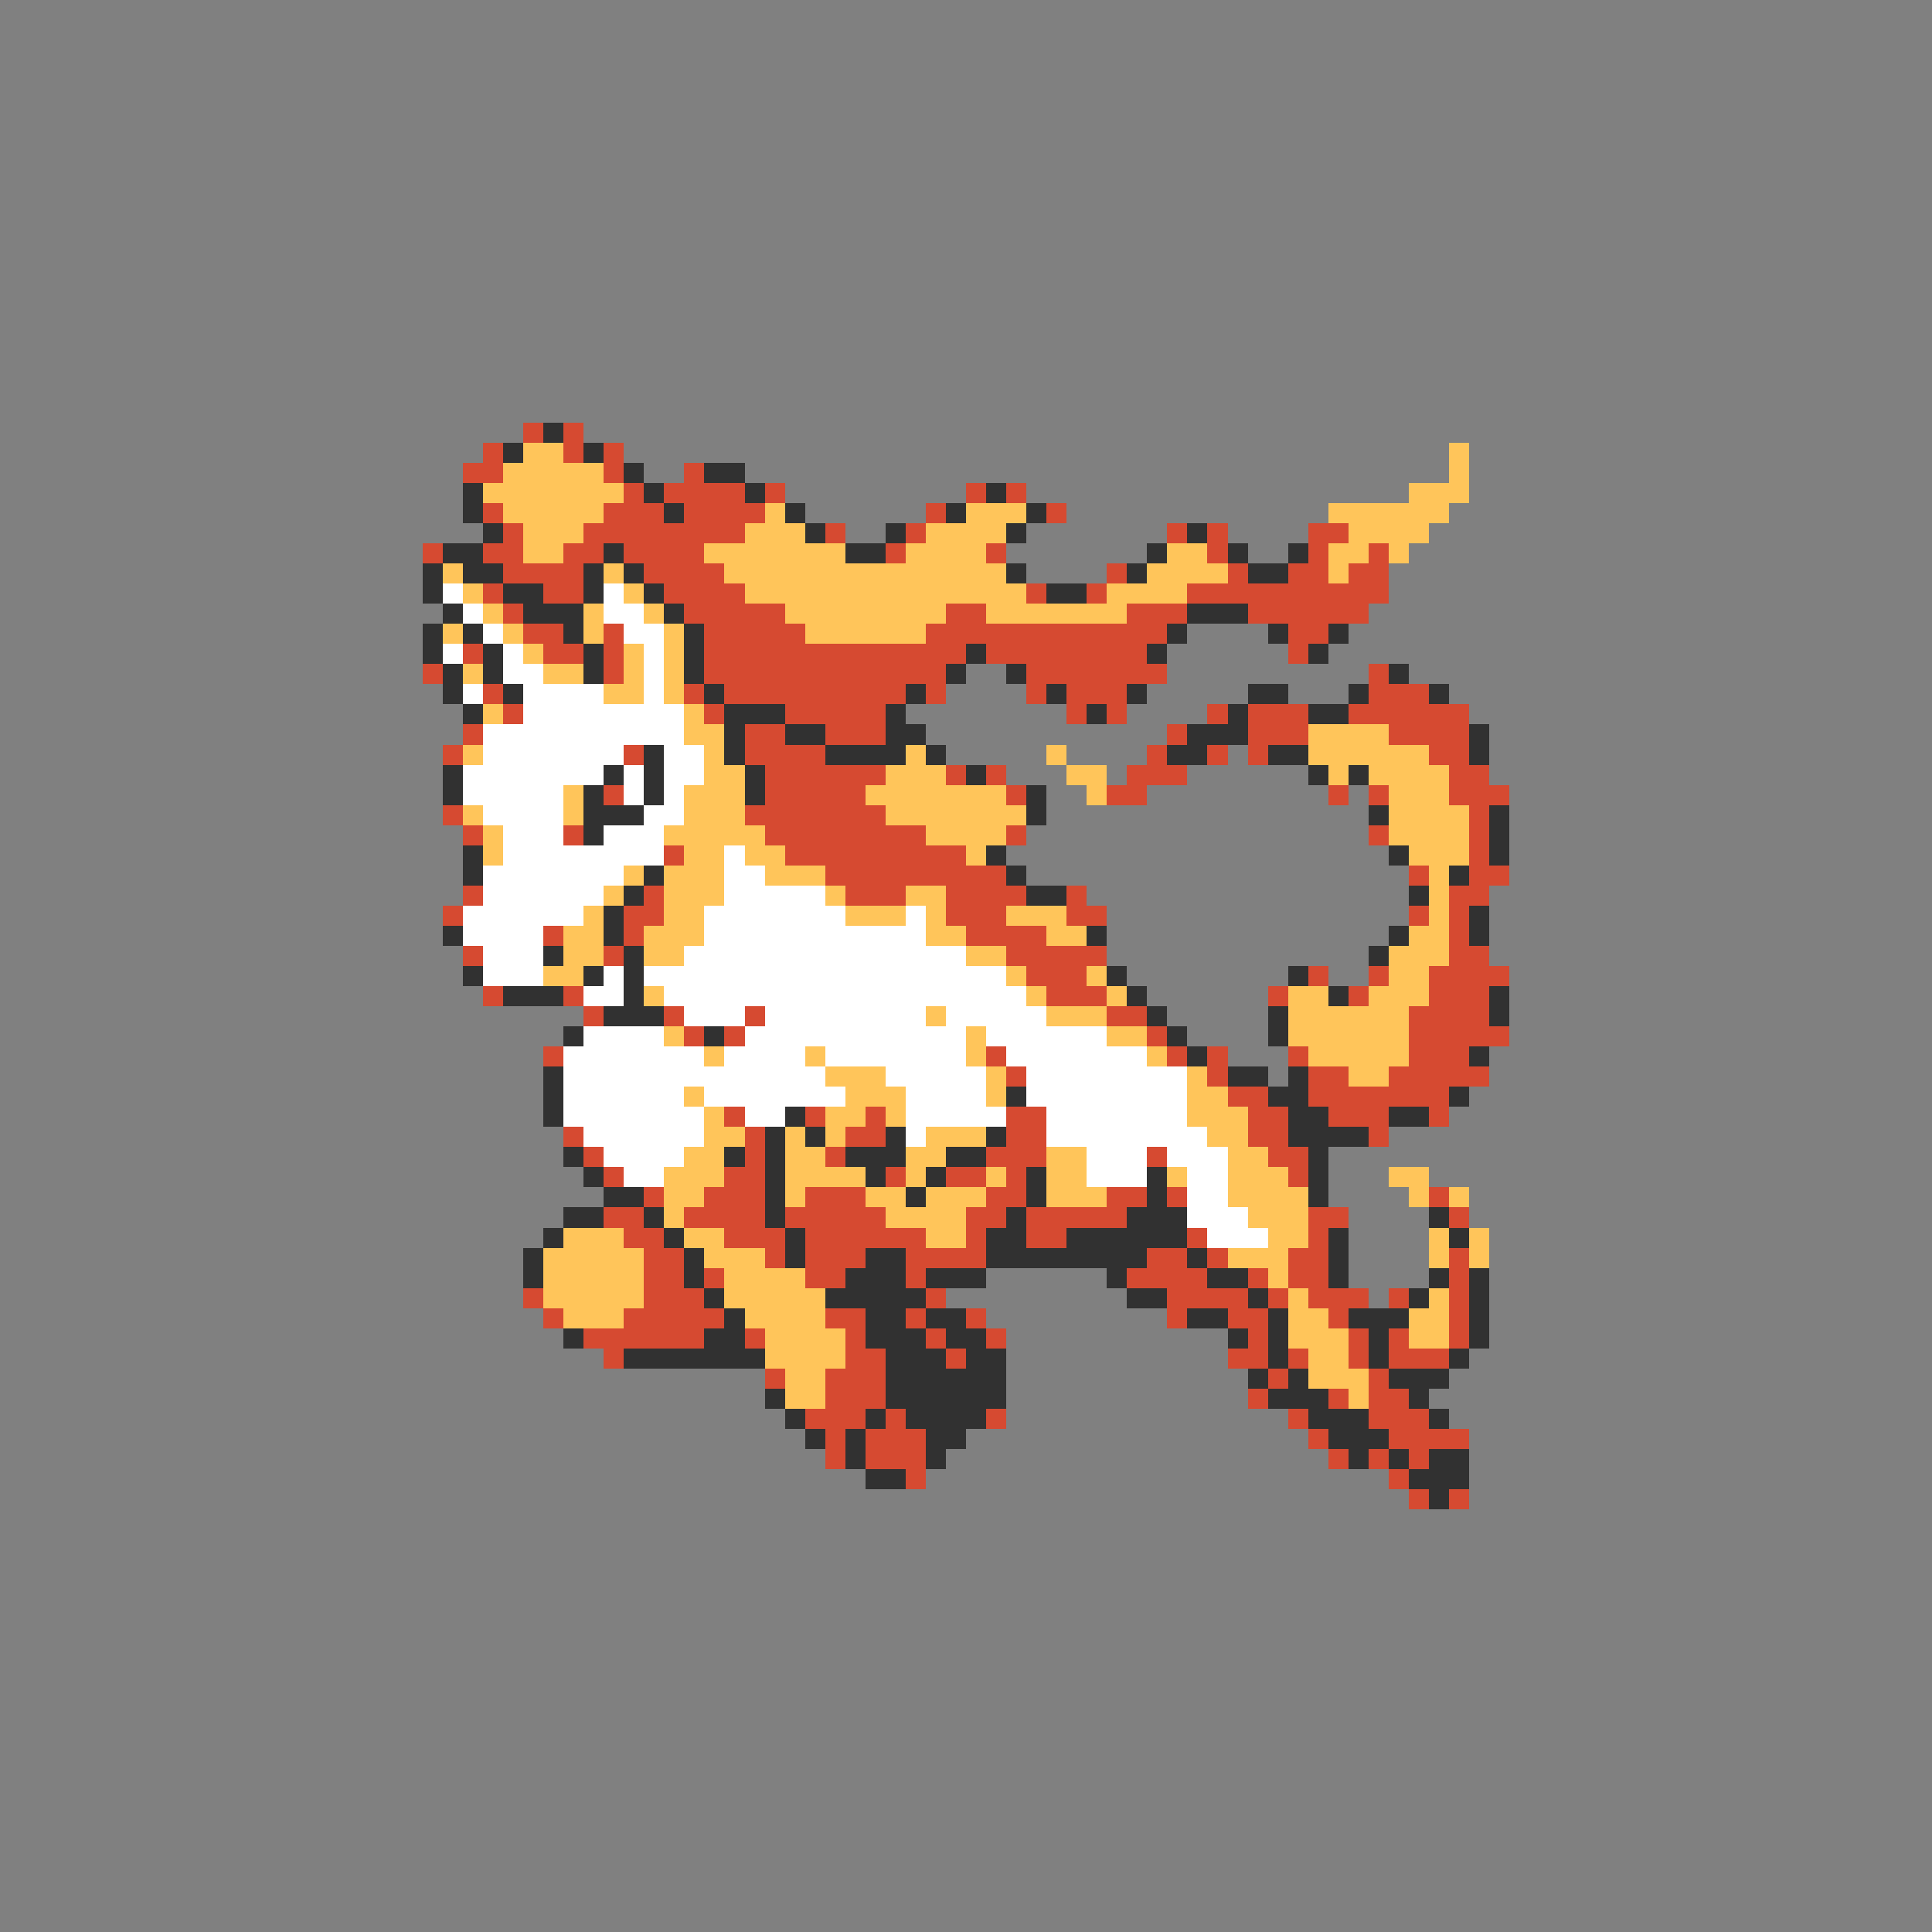 <svg xmlns="http://www.w3.org/2000/svg" viewBox="0 -0.5 96 96" shape-rendering="crispEdges">
<rect x="0" y="-0.5" width="96" height="96" fill="#808080" stroke="none"/>
<path stroke="#d64a31" d="M26 21h1M28 21h1M24 22h1M28 22h1M30 22h1M23 23h2M30 23h1M34 23h1M31 24h1M33 24h4M38 24h1M48 24h1M50 24h1M24 25h1M30 25h3M34 25h4M46 25h1M52 25h1M25 26h1M29 26h8M41 26h1M45 26h1M58 26h1M60 26h1M65 26h2M21 27h1M24 27h2M28 27h2M31 27h4M44 27h1M49 27h1M60 27h1M65 27h1M68 27h1M25 28h4M32 28h4M55 28h1M61 28h1M64 28h2M67 28h2M24 29h1M27 29h2M33 29h4M51 29h1M54 29h1M59 29h10M25 30h1M34 30h5M47 30h2M56 30h3M62 30h6M26 31h2M30 31h1M35 31h5M46 31h12M64 31h2M23 32h1M27 32h2M30 32h1M35 32h13M49 32h8M64 32h1M21 33h1M30 33h1M35 33h12M51 33h7M68 33h1M24 34h1M34 34h1M36 34h9M46 34h1M51 34h1M53 34h3M68 34h3M25 35h1M35 35h1M39 35h5M53 35h1M55 35h1M60 35h1M62 35h3M67 35h6M23 36h1M37 36h2M41 36h3M58 36h1M62 36h3M69 36h4M22 37h1M31 37h1M37 37h4M57 37h1M60 37h1M62 37h1M71 37h2M38 38h6M47 38h1M49 38h1M56 38h3M72 38h2M30 39h1M38 39h5M50 39h1M55 39h2M66 39h1M68 39h1M72 39h3M22 40h1M37 40h7M73 40h1M23 41h1M28 41h1M38 41h8M50 41h1M68 41h1M73 41h1M33 42h1M39 42h9M73 42h1M41 43h9M70 43h1M73 43h2M23 44h1M32 44h1M42 44h3M47 44h4M53 44h1M72 44h2M22 45h1M31 45h2M47 45h3M53 45h2M70 45h1M72 45h1M27 46h1M31 46h1M48 46h4M72 46h1M23 47h1M30 47h1M50 47h5M72 47h2M51 48h3M65 48h1M68 48h1M71 48h4M24 49h1M28 49h1M52 49h3M63 49h1M67 49h1M71 49h3M29 50h1M33 50h1M37 50h1M55 50h2M70 50h4M34 51h1M36 51h1M57 51h1M70 51h5M27 52h1M49 52h1M58 52h1M60 52h1M64 52h1M70 52h3M50 53h1M60 53h1M65 53h2M69 53h5M61 54h2M65 54h7M36 55h1M40 55h1M43 55h1M50 55h2M62 55h2M66 55h3M71 55h1M28 56h1M37 56h1M42 56h2M50 56h2M62 56h2M68 56h1M29 57h1M37 57h1M41 57h1M49 57h3M57 57h1M63 57h2M30 58h1M36 58h2M44 58h1M47 58h2M50 58h1M64 58h1M32 59h1M35 59h3M40 59h3M49 59h2M55 59h2M58 59h1M71 59h1M30 60h2M34 60h4M39 60h5M48 60h2M51 60h5M65 60h2M72 60h1M31 61h2M36 61h3M40 61h6M48 61h1M51 61h2M59 61h1M65 61h1M32 62h2M38 62h1M40 62h3M45 62h4M57 62h2M60 62h1M64 62h2M72 62h1M32 63h2M35 63h1M40 63h2M45 63h1M56 63h4M62 63h1M64 63h2M72 63h1M26 64h1M32 64h3M46 64h1M58 64h4M63 64h1M65 64h3M69 64h1M72 64h1M27 65h1M31 65h5M41 65h2M45 65h1M48 65h1M58 65h1M61 65h2M66 65h1M72 65h1M29 66h6M37 66h1M42 66h1M46 66h1M49 66h1M62 66h1M67 66h1M69 66h1M72 66h1M30 67h1M42 67h2M47 67h1M61 67h2M64 67h1M67 67h1M69 67h3M38 68h1M41 68h3M63 68h1M68 68h1M41 69h3M62 69h1M66 69h1M68 69h2M40 70h3M44 70h1M49 70h1M64 70h1M68 70h3M41 71h1M43 71h3M65 71h1M69 71h4M41 72h1M43 72h3M66 72h1M68 72h1M70 72h1M45 73h1M69 73h1M70 74h1M72 74h1" />
<path stroke="#313131" d="M27 21h1M25 22h1M29 22h1M31 23h1M35 23h2M23 24h1M32 24h1M37 24h1M49 24h1M23 25h1M33 25h1M39 25h1M47 25h1M51 25h1M24 26h1M40 26h1M44 26h1M50 26h1M59 26h1M22 27h2M30 27h1M42 27h2M57 27h1M61 27h1M64 27h1M21 28h1M23 28h2M29 28h1M31 28h1M50 28h1M56 28h1M62 28h2M21 29h1M25 29h2M29 29h1M32 29h1M52 29h2M22 30h1M26 30h3M33 30h1M59 30h3M21 31h1M23 31h1M28 31h1M34 31h1M58 31h1M63 31h1M66 31h1M21 32h1M24 32h1M29 32h1M34 32h1M48 32h1M57 32h1M65 32h1M22 33h1M24 33h1M29 33h1M34 33h1M47 33h1M50 33h1M69 33h1M22 34h1M25 34h1M35 34h1M45 34h1M52 34h1M56 34h1M62 34h2M67 34h1M71 34h1M23 35h1M36 35h3M44 35h1M54 35h1M61 35h1M65 35h2M36 36h1M39 36h2M44 36h2M59 36h3M73 36h1M32 37h1M36 37h1M41 37h4M46 37h1M58 37h2M63 37h2M73 37h1M22 38h1M30 38h1M32 38h1M37 38h1M48 38h1M65 38h1M67 38h1M22 39h1M29 39h1M32 39h1M37 39h1M51 39h1M29 40h3M51 40h1M68 40h1M74 40h1M29 41h1M74 41h1M23 42h1M49 42h1M69 42h1M74 42h1M23 43h1M32 43h1M50 43h1M72 43h1M31 44h1M51 44h2M70 44h1M30 45h1M73 45h1M22 46h1M30 46h1M54 46h1M69 46h1M73 46h1M27 47h1M31 47h1M68 47h1M23 48h1M29 48h1M31 48h1M55 48h1M64 48h1M25 49h3M31 49h1M56 49h1M66 49h1M74 49h1M30 50h3M57 50h1M63 50h1M74 50h1M28 51h1M35 51h1M58 51h1M63 51h1M59 52h1M73 52h1M27 53h1M61 53h2M64 53h1M27 54h1M50 54h1M63 54h2M72 54h1M27 55h1M39 55h1M64 55h2M69 55h2M38 56h1M40 56h1M44 56h1M49 56h1M64 56h4M28 57h1M36 57h1M38 57h1M42 57h3M47 57h2M65 57h1M29 58h1M38 58h1M43 58h1M46 58h1M51 58h1M57 58h1M65 58h1M30 59h2M38 59h1M45 59h1M51 59h1M57 59h1M65 59h1M28 60h2M32 60h1M38 60h1M50 60h1M56 60h3M71 60h1M27 61h1M33 61h1M39 61h1M49 61h2M53 61h6M66 61h1M72 61h1M26 62h1M34 62h1M39 62h1M43 62h2M49 62h8M59 62h1M66 62h1M26 63h1M34 63h1M42 63h3M46 63h3M55 63h1M60 63h2M66 63h1M71 63h1M73 63h1M35 64h1M41 64h5M56 64h2M62 64h1M70 64h1M73 64h1M36 65h1M43 65h2M46 65h2M59 65h2M63 65h1M67 65h3M73 65h1M28 66h1M35 66h2M43 66h3M47 66h2M61 66h1M63 66h1M68 66h1M73 66h1M31 67h7M44 67h3M48 67h2M63 67h1M68 67h1M72 67h1M44 68h6M62 68h1M64 68h1M69 68h3M38 69h1M44 69h6M63 69h3M70 69h1M39 70h1M43 70h1M45 70h4M65 70h3M71 70h1M40 71h1M42 71h1M46 71h2M66 71h3M42 72h1M46 72h1M67 72h1M69 72h1M71 72h2M43 73h2M70 73h3M71 74h1" />
<path stroke="#ffc55a" d="M26 22h2M72 22h1M25 23h5M72 23h1M24 24h7M70 24h3M25 25h5M38 25h1M48 25h3M66 25h6M26 26h3M37 26h3M46 26h4M67 26h4M26 27h2M35 27h7M45 27h4M58 27h2M66 27h2M69 27h1M22 28h1M30 28h1M36 28h14M57 28h4M66 28h1M23 29h1M31 29h1M37 29h14M55 29h4M24 30h1M29 30h1M32 30h1M39 30h8M49 30h7M22 31h1M25 31h1M29 31h1M33 31h1M40 31h6M26 32h1M31 32h1M33 32h1M23 33h1M27 33h2M31 33h1M33 33h1M30 34h2M33 34h1M24 35h1M34 35h1M34 36h2M65 36h4M23 37h1M35 37h1M45 37h1M52 37h1M65 37h6M35 38h2M44 38h3M53 38h2M66 38h1M68 38h4M28 39h1M34 39h3M43 39h7M54 39h1M69 39h3M23 40h1M28 40h1M34 40h3M44 40h7M69 40h4M24 41h1M33 41h5M46 41h4M69 41h4M24 42h1M34 42h2M37 42h2M48 42h1M70 42h3M31 43h1M33 43h3M38 43h3M71 43h1M30 44h1M33 44h3M41 44h1M45 44h2M71 44h1M29 45h1M33 45h2M42 45h3M46 45h1M50 45h3M71 45h1M28 46h2M32 46h3M46 46h2M52 46h2M70 46h2M28 47h2M32 47h2M48 47h2M69 47h3M27 48h2M50 48h1M54 48h1M69 48h2M32 49h1M51 49h1M55 49h1M64 49h2M68 49h3M46 50h1M52 50h3M64 50h6M33 51h1M48 51h1M55 51h2M64 51h6M35 52h1M40 52h1M48 52h1M57 52h1M65 52h5M41 53h3M49 53h1M59 53h1M67 53h2M34 54h1M42 54h3M49 54h1M59 54h2M35 55h1M41 55h2M44 55h1M59 55h3M35 56h2M39 56h1M41 56h1M46 56h3M60 56h2M34 57h2M39 57h2M45 57h2M52 57h2M61 57h2M33 58h3M39 58h4M45 58h1M49 58h1M52 58h2M58 58h1M61 58h3M69 58h2M33 59h2M39 59h1M43 59h2M46 59h3M52 59h3M61 59h4M70 59h1M72 59h1M33 60h1M44 60h4M62 60h3M28 61h3M34 61h2M46 61h2M63 61h2M71 61h1M73 61h1M27 62h5M35 62h3M61 62h3M71 62h1M73 62h1M27 63h5M36 63h4M63 63h1M27 64h5M36 64h5M64 64h1M71 64h1M28 65h3M37 65h4M64 65h2M70 65h2M38 66h4M64 66h3M70 66h2M38 67h4M65 67h2M39 68h2M65 68h3M39 69h2M67 69h1" />
<path stroke="#ffffff" d="M22 29h1M30 29h1M23 30h1M30 30h2M24 31h1M31 31h2M22 32h1M25 32h1M32 32h1M25 33h2M32 33h1M23 34h1M26 34h4M32 34h1M26 35h8M24 36h10M24 37h7M33 37h2M23 38h7M31 38h1M33 38h2M23 39h5M31 39h1M33 39h1M24 40h4M32 40h2M25 41h3M30 41h3M25 42h8M36 42h1M24 43h7M36 43h2M24 44h6M36 44h5M23 45h6M35 45h7M45 45h1M23 46h4M35 46h11M24 47h3M34 47h14M24 48h3M30 48h1M32 48h18M29 49h2M33 49h18M34 50h3M38 50h8M47 50h5M29 51h4M37 51h11M49 51h6M28 52h7M36 52h4M41 52h7M50 52h7M28 53h13M44 53h5M51 53h8M28 54h6M35 54h7M45 54h4M51 54h8M28 55h7M37 55h2M45 55h5M52 55h7M29 56h6M45 56h1M52 56h8M30 57h4M54 57h3M58 57h3M31 58h2M54 58h3M59 58h2M59 59h2M59 60h3M60 61h3" />
</svg>